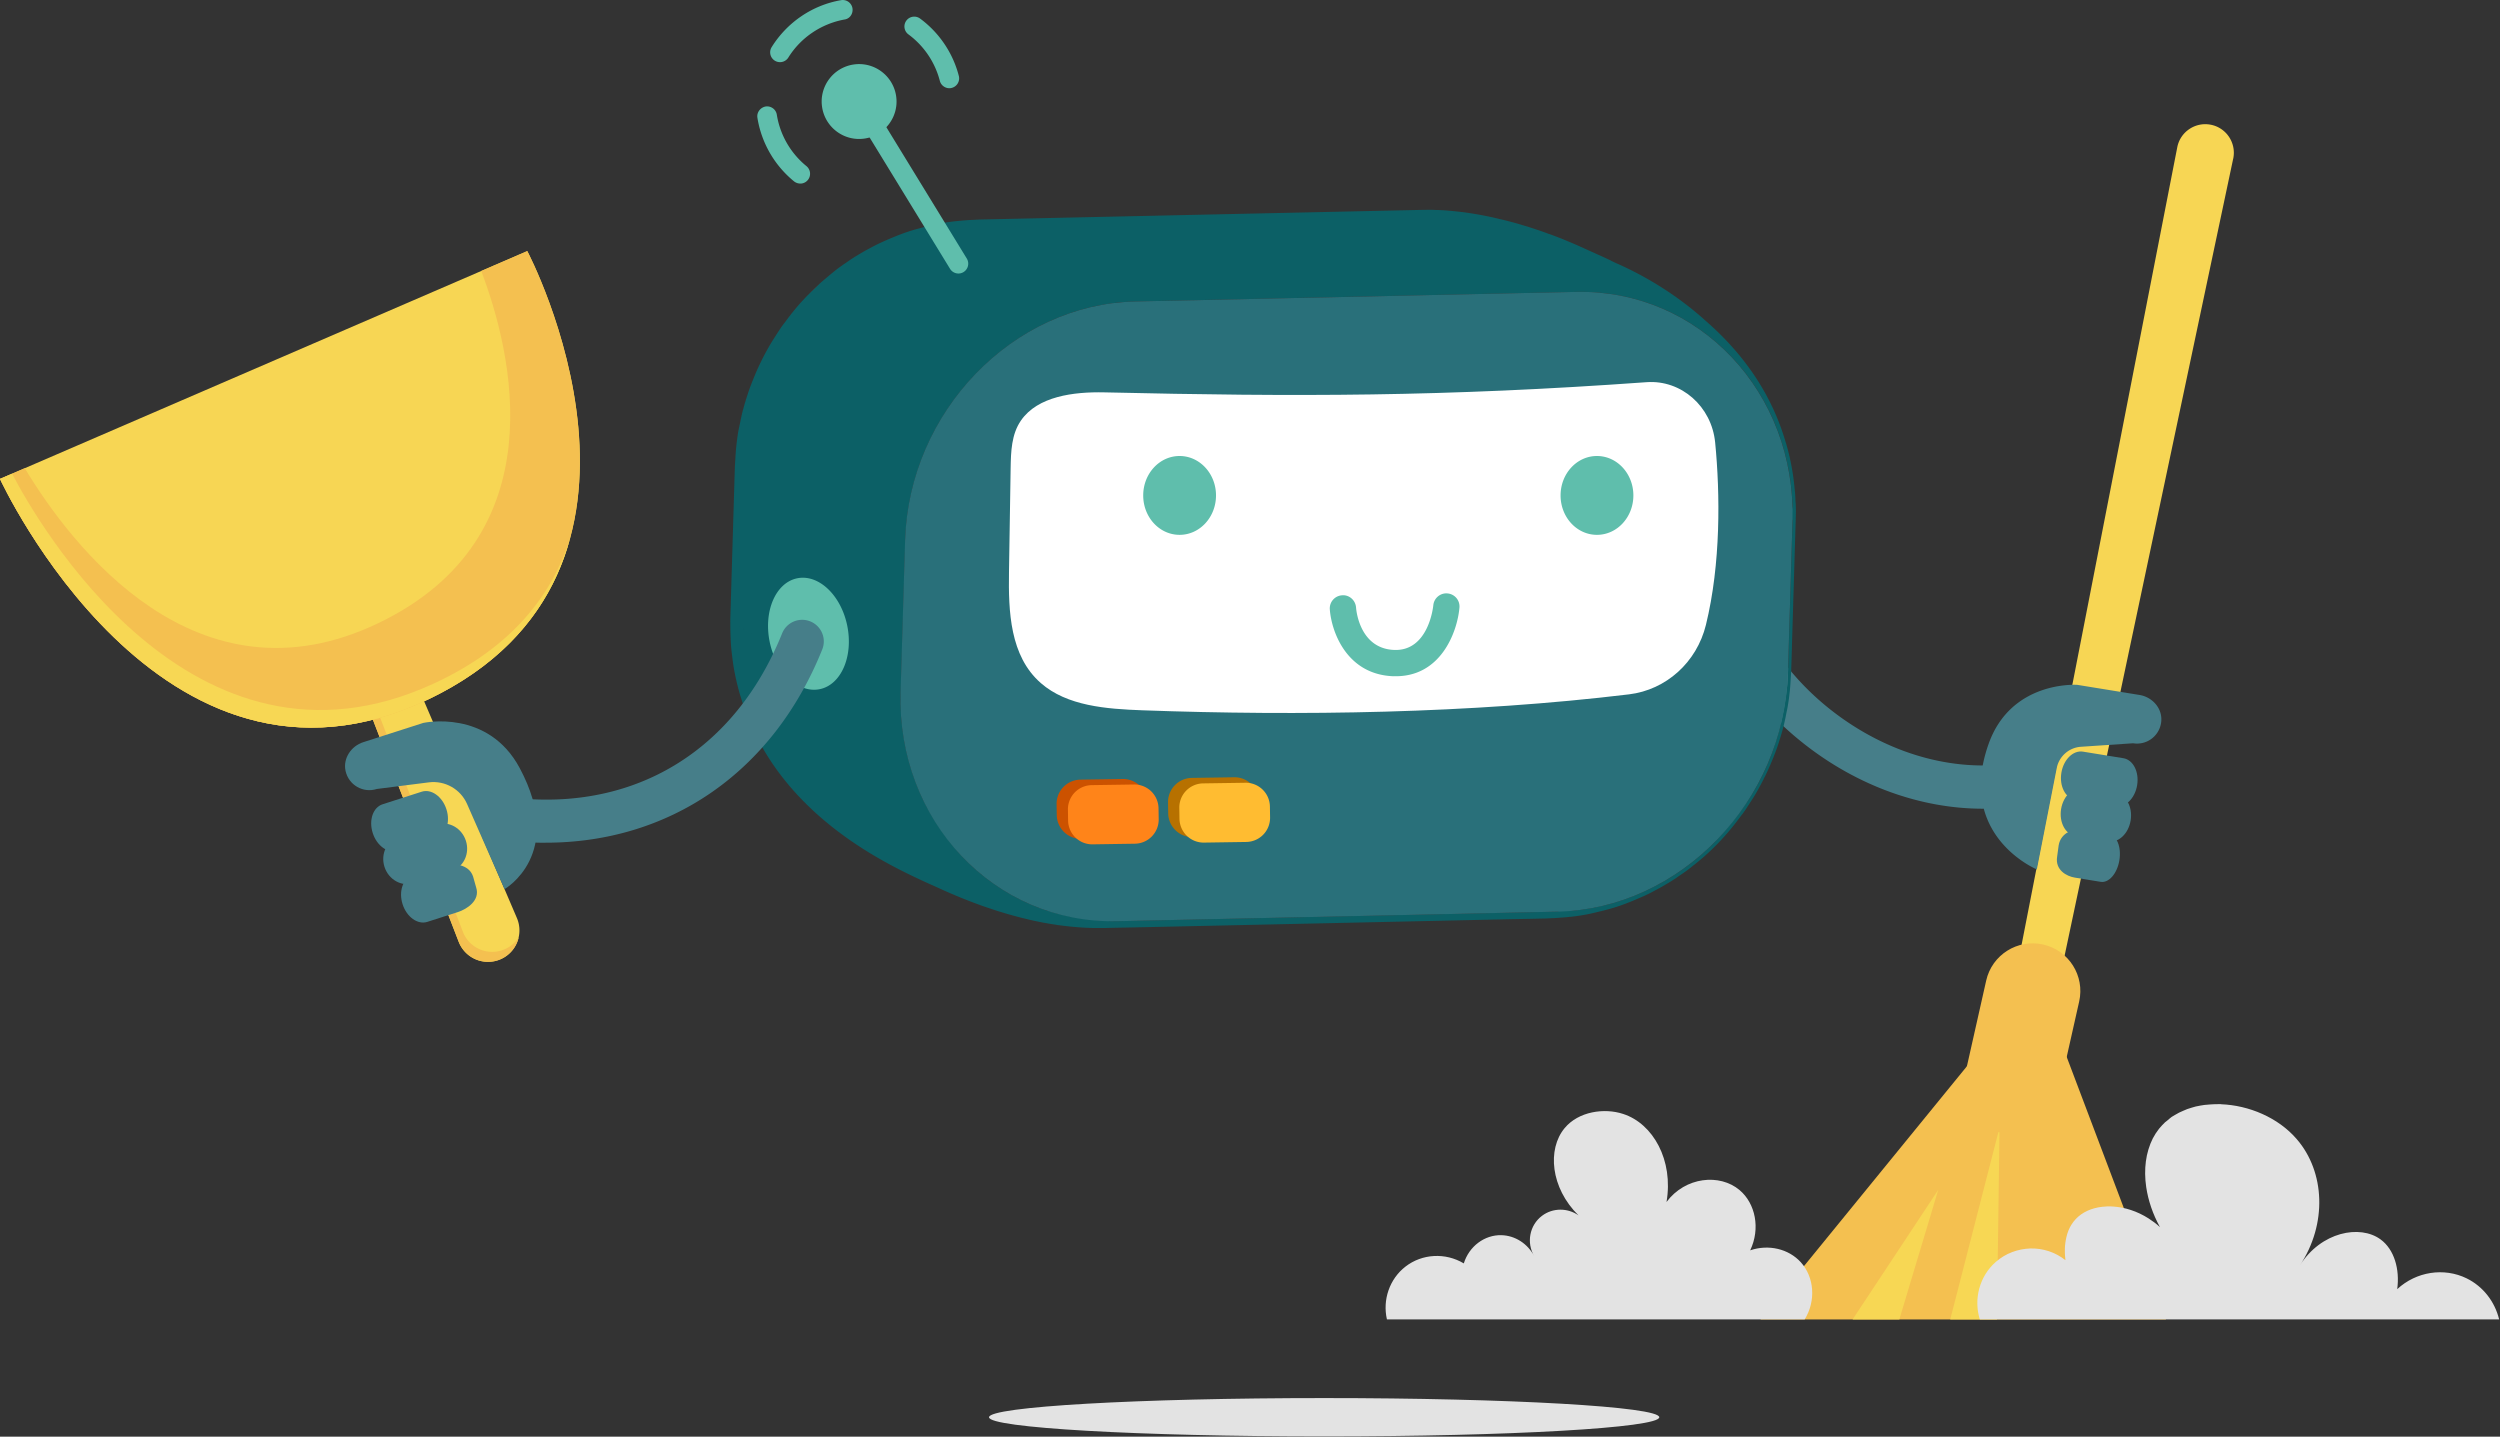 <svg xmlns="http://www.w3.org/2000/svg" width="442" height="254" fill="none" viewBox="0 0 442 254">
  <rect x="0" y="0" width="442" height="254" fill="#333333" stroke="none"/>
  <g clip-path="url(#cleaning-spruce__a)">
    <path fill="#467E89" d="M350.58 142.98c-10.94 0-22.16-4.02-31.64-11.48-10.86-8.55-17.63-20.13-18.57-31.78a3.822 3.822 0 1 1 7.62-.62c.76 9.39 6.62 19.26 15.68 26.39 9.78 7.7 21.61 11.13 32.47 9.41a3.822 3.822 0 0 1 1.19 7.55c-2.23.35-4.49.52-6.76.52h.01v.01Z"/>
    <path fill="#F7D654" d="m348.87 210.82 36.07-184.78c.53-2.74 3.19-4.52 5.92-3.99 2.74.53 4.52 3.19 3.99 5.92 0 .02-.01.06-.02.08l-38.96 184.19a3.564 3.564 0 0 1-4.23 2.75 3.578 3.578 0 0 1-2.77-4.18v.01Z"/>
    <path fill="#F4C050" d="m360.23 173.21 22.71 60.07h-71.69l48.98-60.07Z"/>
    <path fill="#F7D754" d="m327.54 233.28 15.14-22.91-6.88 22.91h-8.26Zm17.26 0 8.72-33.92-.46 33.92h-8.26Z"/>
    <path fill="#F4C050" d="m361.97 202.09-16.44-3.7 5.63-25.03c1.02-4.54 5.53-7.39 10.07-6.37 4.54 1.02 7.39 5.53 6.37 10.07l-5.63 25.03Z"/>
    <path fill="#E3E3E3" d="M441.88 233.27h-91.85c-1.11-3.57-.08-7.61 2.81-10.15 1.74-1.53 3.9-2.31 6.1-2.39 2.2-.06 4.42.63 6.23 2.07-.04-.34-.13-1.09-.1-2.05 0-.32.04-.65.08-1.01.1-.69.25-1.43.55-2.18.29-.73.73-1.43 1.32-2.06 1.13-1.19 2.77-1.93 4.67-2.14.63-.08 1.28-.1 1.95-.04 2.01.13 4.19.8 6.23 2.1.69.44 1.36.94 2.01 1.53-1.28-2.31-2.08-4.72-2.43-7.07-.23-1.57-.25-3.12-.06-4.55.19-1.45.61-2.83 1.22-4.05.32-.61.69-1.19 1.11-1.72.33-.4.69-.78 1.05-1.13.13-.11.29-.21.42-.33.25-.21.5-.44.76-.63.19-.11.38-.23.57-.34.25-.13.5-.29.75-.42.23-.11.46-.21.69-.31.23-.11.48-.21.73-.31.27-.1.52-.17.78-.25.23-.08.48-.13.73-.21.29-.06.57-.11.86-.17.23-.04.46-.08.71-.11.31-.04.61-.06.94-.08.21-.02.44-.04.67-.04.33-.02.65-.02.99-.02.11.02.23 0 .33 0 0 .02-.02.02-.02.02 4.91.19 10.08 2.33 13.38 6.16 5.03 5.81 5.41 15.05.55 22.35 3.75-5.97 10.65-7.28 14.28-4.61 2.41 1.76 3.42 5.26 2.94 8.79 3.38-3.12 8.28-3.86 12.27-1.91 2.91 1.43 4.99 4.11 5.75 7.27h.03v-.01Zm-122.79 0h-73.88c-.8-3.46.46-7.15 3.27-9.33 2.94-2.29 7.07-2.52 10.32-.57.94-3.04 3.69-5.07 6.65-4.99 2.41.06 4.65 1.49 5.81 3.73-1.43-2.39-.84-5.49 1.36-7.15 1.91-1.45 4.55-1.43 6.46-.08-4.97-4.88-5.53-11.72-2.47-15.41 2.45-2.98 7.04-3.63 10.38-2.52 5.28 1.72 8.91 8.18 7.65 15.56 3.31-4.45 9.41-5.07 12.92-2.1 2.81 2.37 3.71 6.81 1.87 10.65 3.25-1.11 6.79-.27 8.95 2.1 2.39 2.64 2.71 6.83.69 10.11h.02Z"/>
    <path fill="#467E89" d="m366.89 141.39 7.14 1.16c1.73.28 3.44-1.39 3.82-3.74.38-2.35-.71-4.48-2.44-4.76l-7.14-1.16c-1.73-.28-3.44 1.39-3.82 3.74-.38 2.35.71 4.48 2.44 4.76Z"/>
    <path fill="#467E89" d="m366.98 147.83 5.76.94c1.81.29 3.58-1.37 3.96-3.72.38-2.35-.77-4.49-2.58-4.78l-5.76-.94c-1.81-.29-3.58 1.37-3.96 3.72-.38 2.35.77 4.49 2.58 4.78Z"/>
    <path fill="#467E89" d="m366.82 155.16 4.59.75c1.44.23 2.92-1.48 3.3-3.83.38-2.35-.48-4.44-1.92-4.67l-4.59-.75c-1.44-.23-3.85.46-4.23 2.81l-.27 2c-.38 2.35 1.68 3.46 3.12 3.69Z"/>
    <path fill="#467E89" d="m367.26 121.08 11.01 1.79c2.22.36 3.99 2.29 3.85 4.54a4.302 4.302 0 0 1-4.99 4l-9.22.62a4.678 4.678 0 0 0-4.28 3.77l-3.52 17.91s-14.29-5.9-8.53-22.17c3.99-11.28 15.68-10.46 15.68-10.46Z"/>
    <path fill="#B72C25" d="M252.19 37.1c-.3 0-.7 0-1 .01h1v-.01Zm-82.38 1.91c-.09 0-.17.02-.26.03l.75-.08-.49.05Zm-12.99 3.39h-.02l.08-.03-.06.03Zm-12.94 8.71c-.32.32-.63.62-.93.93.66-.64 1.47-1.42 2.1-2.03-.35.33-.82.76-1.17 1.1Z"/>
    <path fill="#0C6066" d="M317.44 88.72v-.15c-.02-.95-.08-1.48-.2-2.7v.05c0-.07-.01-.13-.02-.2-.03-.32-.07-.64-.11-.95v-.01l-.09-.64c0-.07-.02-.13-.03-.2-.22-1.52-.6-3.36-1.05-4.95-.01-.05-.03-.1-.04-.15-.09-.32-.18-.63-.28-.92-2.76-9.25-8.26-16.15-14.13-21.24-5.02-4.53-10.63-7.89-15.86-10.18-.24-.11-.46-.22-.68-.33-.05-.02-.1-.05-.15-.08l-.18-.09c-.63-.3-1.18-.55-1.64-.76l-3.28-1.48c-.91-.41-1.79-.79-2.64-1.14a.201.201 0 0 1-.08-.04c-.37-.15-.73-.3-1.09-.44.01 0 .02 0 .03.01.01 0 .03.01.04.02-.02 0-.05-.02-.07-.03a58.735 58.735 0 0 0-1.49-.57c-.16-.06-.31-.11-.47-.17 0 0-.02 0-.03-.01h-.03c-.63-.24-1.25-.46-1.83-.66-.08-.03-.17-.05-.25-.08-.69-.23-1.35-.45-1.98-.64-.15-.05-.3-.09-.44-.13-.33-.1-.66-.2-.97-.29l-.24-.07c-.18-.05-.38-.11-.58-.16l-.45-.12c-.4-.11-.8-.21-1.15-.3l-.6-.14-.14-.03c-.44-.11-.83-.2-1.17-.28-.7-.16-1.55-.33-2.37-.48-.03 0-.07-.01-.1-.02l-.18-.03c-1.24-.22-2.4-.39-2.93-.45-.08 0-.18-.02-.27-.03-.61-.07-1.16-.13-1.68-.17l.52.04c-1.55-.14-2.2-.19-3.27-.21-.06 0-.13 0-.19-.01-.72-.04-1.68 0-2.39 0l-7.78.17-7.79.17-7.79.17-7.79.17-7.79.17-7.79.17-7.79.17-7.79.17-7.79.17-7.79.17c-.43.02-.92.04-1.41.07h-.14c-.84.05-1.71.12-2.49.2l.26-.03-.87.09c-1.05.12-2.46.34-3.49.58-.8.18-1.49.35-2.12.51l.42-.11-.49.13s-.03.01-.05.02c-1.77.45-3.05.87-4.87 1.62-.5.2-1 .41-1.5.64.08-.04.15-.07.23-.11l-.84.38c-.76.34-1.7.82-2.6 1.32-.03.02-.06.03-.09.05h-.01c.06-.03.13-.07.18-.1-.1.05-.23.13-.33.18-.24.13-.5.29-.76.44-.96.56-1.78 1.07-2.1 1.3-.31.22-.68.47-1.05.73.11-.08.22-.16.32-.23-.12.09-.28.2-.41.28-.05.03-.09.07-.13.1-.5.35-1 .7-1.4 1.04 0 0-.02.01-.02.02-.77.6-1.74 1.45-2.48 2.07l-1.2 1.16c-.33.31-.64.61-.93.9-.07.07-.15.14-.21.21l-.01.01c-.24.24-.49.51-.75.79-.99 1.06-2.06 2.36-3.14 3.84-.1.14-.21.28-.31.4-.49.64-1.03 1.5-1.51 2.25-.07.1-.13.2-.2.31-.04.06-.08.13-.12.19-.01.02-.99 1.53-2.08 3.74 0 0 0 .01-.01.02-.32.66-.66 1.37-.98 2.12-.16.39-.34.83-.52 1.28 0 .02-.02.04-.03.06-.24.61-.48 1.24-.67 1.78-.07.19-.14.41-.21.63-.29.87-.54 1.7-.75 2.5 0 .03-.02.07-.03.1-.17.55-.31 1.22-.45 1.87-.04.19-.08.37-.11.56-.06.31-.13.61-.19.89-.23 1.01-.39 2.39-.5 3.42-.11 1.04-.17 2.43-.24 3.47l-.08 2.68-.08 2.68-.08 2.68-.08 2.68-.08 2.68-.08 2.68-.08 2.68-.08 2.68-.08 2.68-.08 2.68c-.02 1.36.02 3.17.1 4.52.06.99.23 2.29.36 3.27.26 1.93.84 4.47 1.44 6.33.04.12.08.25.12.37.43 1.39.93 2.73 1.48 4.01.04.1.09.2.13.3 6.36 14.53 19.58 22.34 27.41 26.21l.24.12c.53.26 1.03.5 1.5.72.14.07.28.13.42.2.46.22.9.42 1.29.6l3.28 1.48c.91.4 2.06.9 3.37 1.43.07.03.15.06.22.09l.22.08c1.12.45 2.33.91 3.62 1.35l1.84.61c.62.2 1.46.45 2.09.64l.37.1c.43.12.84.23 1.22.33l.28.08c.21.05.44.11.68.17.58.14 1.1.27 1.59.38.5.12 1.16.25 1.9.4h.05s.04.02.06.02c.66.12 1.39.25 2.15.36.16.03.32.05.47.08l.34.04a49.203 49.203 0 0 0 2.9.32c.84.07 1.45.11 2.14.13.16 0 .33.02.48.02.74.03 1.74 0 2.48.01 1.17-.03 2.73-.06 3.89-.08h.02l3.87-.08 7.79-.17 7.79-.17 7.79-.17 7.79-.17 7.79-.17 7.79-.17 7.79-.17c1.23-.03 2.67-.06 4.1-.09l.9-.02c.6-.01 1.19-.03 1.75-.04l1.03-.02c1.17-.03 2.53-.05 3.89-.08l1.14-.02c.59-.01 1.17-.03 1.72-.04l1.03-.02c.43-.02.92-.04 1.41-.07h.14c.41-.03.82-.05 1.23-.09.38-.02.75-.05 1.08-.08.12-.01.24-.03.36-.05h.09c.07 0 .15-.01.22-.02h.05s.05-.01.07-.01c1.06-.12 2.46-.34 3.49-.58 3.17-.73 4.66-1.15 7.12-2.16.47-.19.94-.39 1.41-.6.03-.01.06-.03.1-.04.2-.08.39-.17.6-.26.77-.34 1.7-.83 2.61-1.33a.3.3 0 0 1 .08-.04l.16-.08c.24-.13.49-.28.76-.44.97-.56 1.78-1.07 2.11-1.3.19-.14.41-.29.63-.44.08-.05.15-.1.22-.15.63-.43 1.31-.9 1.82-1.33 0 0 .02-.01.02-.02 0 0 .02-.01.02-.02 2.25-1.71 4.18-3.55 5.83-5.4.05-.06.11-.12.16-.18.24-.28.48-.55.71-.82.23-.27.47-.56.7-.85.07-.09.15-.18.22-.28.36-.46.72-.93 1.09-1.43.1-.14.21-.28.31-.4.49-.64 1.03-1.5 1.51-2.25.07-.1.13-.2.2-.31.04-.06.08-.13.12-.19.55-.83 1.18-2 1.64-2.88l.28-.54v-.03c.12-.22.23-.44.34-.66.3-.61.59-1.25.82-1.79.06-.14.12-.29.18-.44.02-.04.04-.09.06-.12l-.05.12c.11-.27.22-.55.34-.83 0-.02.02-.05.03-.07.24-.61.48-1.24.67-1.78.07-.19.14-.41.21-.63.22-.66.41-1.3.59-1.92l.06-.2.03-.11c.02-.09.05-.18.07-.27l.03-.1c.17-.55.31-1.22.45-1.87.04-.19.08-.37.11-.56 0-.02 0-.04.01-.05l.08-.34c-.02.09-.05.18-.07.28.05-.27.11-.53.16-.77.08-.35.15-.74.21-1.15.1-.6.17-1.08.24-1.78l.06-.5c.11-1.03.17-2.42.24-3.46l.05-1.57.04-1.39.07-2.4.08-2.68.08-2.68.08-2.68.05-1.57.04-1.39.07-2.4.08-2.68.08-2.68.08-2.68v-.32.31c.04-1.42.05-2.12-.02-3.17l-.02-.02Zm-60.21-50.43Zm-4.14-1.03h-.03.03Zm-73.58 2.76c-.03 0-.05-.02-.08-.03.03 0 .05.02.08.02v.01Zm17.95 123.14v-.01.01Zm.01-.03v-.02.02Zm119.7-71.01h-.02.02Zm-.02 0h-.01.01Zm-.06.01h.04-.04Zm-.17-.1v.11h.07-.07l-.8 26.8c-.02.67-.06 1.34-.11 2.01-.48 4.63-1.41 8.75-2.86 12.56-.15.39-.31.77-.47 1.15l-.21.51c-.23.54-.48 1.06-.73 1.59-.04.07-.07.15-.1.22-.21.43-.43.84-.65 1.26-.14.26-.27.51-.41.77-.09.16-.19.33-.28.49-1.86 3.2-4.19 6.25-7.06 9.31-3.12 3.15-6.68 5.82-10.57 7.85-.17.09-.34.17-.52.26-.37.19-.75.37-1.12.55l-.6.27a39.14 39.14 0 0 1-12.39 3.27c-.89-.06-2.04-.34-2.62.16h-.05l-77.85 1.69v.03-.03h-.9c-4.69-.17-8.72-.94-12.15-2.08-5.47-1.94-10.35-5.15-14.32-9.31-3.03-3.34-5.28-6.74-6.93-10.06-2.72-5.68-4.18-12.17-3.97-19.07l.8-26.8c.67-22.74 19.04-41.78 40.75-42.24l77.85-1.69c20.87-.46 37.61 16.39 38.27 37.89-.13.88-.44 1.96.01 2.53h-.01ZM181.66 40.79c.24.09.48.19.73.28-.25-.1-.49-.19-.73-.28Zm1.23.48c.52.22 1.05.44 1.59.68-.54-.24-1.07-.47-1.59-.68Zm-8.61-2.44h-.02.02ZM134.9 85.87c-1.58-.82-2.82-1.54-3.68-2.12.85.58 2.1 1.3 3.68 2.12Zm-4.32-2.59c-.31-.25-.52-.47-.6-.63.08.17.29.38.6.63Zm2.75 28.98c-1.71-.91-2.95-1.69-3.62-2.25.67.56 1.92 1.34 3.62 2.25Zm-4.02-2.62c-.1-.12-.16-.23-.17-.31.01.09.06.19.17.31Z"/>
    <path fill="#29707A" d="M278.63 51.61c21.72-.48 38.97 17.79 38.28 40.53-.27 8.93-.53 17.86-.8 26.8-.67 22.74-19.04 41.78-40.76 42.24-25.95.56-51.9 1.13-77.85 1.69-21.71.48-38.96-17.79-38.28-40.53.27-8.93.53-17.86.8-26.8.67-22.74 19.04-41.78 40.75-42.24 25.95-.56 51.9-1.13 77.85-1.69h.01Z"/>
    <path fill="#CC5200" d="m198.489 137.729-7.479.114a4.27 4.27 0 0 0-4.205 4.334l.03 1.93a4.268 4.268 0 0 0 4.334 4.204l7.479-.113a4.27 4.27 0 0 0 4.205-4.334l-.03-1.93a4.27 4.27 0 0 0-4.334-4.205Z"/>
    <path fill="#FF8419" d="m200.494 138.699-7.48.113a4.27 4.27 0 0 0-4.204 4.334l.029 1.93a4.27 4.27 0 0 0 4.334 4.205l7.48-.114a4.268 4.268 0 0 0 4.204-4.334l-.029-1.93a4.27 4.27 0 0 0-4.334-4.204Z"/>
    <path fill="#B77100" d="m218.192 137.42-7.479.114a4.27 4.27 0 0 0-4.205 4.334l.03 1.93a4.27 4.27 0 0 0 4.334 4.204l7.479-.113a4.27 4.27 0 0 0 4.205-4.335l-.029-1.929a4.27 4.27 0 0 0-4.335-4.205Z"/>
    <path fill="#FFBC31" d="m220.187 138.39-7.479.113a4.27 4.27 0 0 0-4.205 4.335l.029 1.929a4.27 4.27 0 0 0 4.335 4.205l7.479-.113a4.27 4.27 0 0 0 4.204-4.335l-.029-1.93a4.27 4.27 0 0 0-4.334-4.204Z"/>
    <path fill="#fff" d="M201.96 125.58c-6.37-.23-13.31-.76-17.94-4.81-5.48-4.79-5.74-12.67-5.63-19.67.09-6.12.2-12.24.29-18.36.05-2.89.14-5.96 1.83-8.4 2.95-4.27 9.29-5.09 14.74-4.97 34.11.79 60.02.78 95.87-1.8 6.13-.44 11.5 4.28 12.12 10.67.89 9.09 1.01 21.44-1.63 32.23-1.63 6.66-7.07 11.5-13.59 12.29-28.02 3.39-58.29 3.83-86.06 2.82Z"/>
    <path fill="#E3E3E3" d="M293.36 250.57c0 1.87-26.53 3.39-59.25 3.39s-59.25-1.52-59.25-3.39 26.53-3.39 59.25-3.39 59.25 1.52 59.25 3.39Z"/>
    <path fill="#5FBEAC" d="M158.43 16.94c.56 3.61-1.92 6.99-5.53 7.55-3.61.56-6.99-1.92-7.55-5.53-.56-3.61 1.92-6.99 5.53-7.55 3.61-.56 6.99 1.92 7.55 5.53Zm9.82-1.39c-.92.22-1.85-.34-2.09-1.26a14.82 14.82 0 0 0-5.55-8.21 1.74 1.74 0 0 1-.37-2.43 1.74 1.74 0 0 1 2.43-.37c3.37 2.48 5.81 6.09 6.85 10.14.24.93-.32 1.88-1.25 2.12h-.03l.01.01Zm-29.93-4.61a1.739 1.739 0 0 1-1.89-2.61c2.72-4.37 7.18-7.42 12.26-8.3.94-.17 1.85.46 2.02 1.4.17.95-.44 1.89-1.41 2.02-4.09.75-7.72 3.18-9.92 6.72-.25.4-.64.67-1.07.77h.01Zm3.58 21.47c-.51.12-1.07 0-1.51-.34a18.236 18.236 0 0 1-6.48-11.25c-.15-.95.52-1.81 1.44-1.99.95-.15 1.84.5 1.99 1.44a14.73 14.73 0 0 0 5.24 9.1c.74.61.86 1.7.25 2.45-.25.3-.58.51-.94.59h.01Z"/>
    <path fill="#5FBEAC" d="M169.86 48.31a1.74 1.74 0 0 1-1.89-.78l-17.56-28.67c-.5-.82-.24-1.89.57-2.39.82-.51 1.89-.25 2.39.57l17.56 28.67a1.745 1.745 0 0 1-1.07 2.6Zm-33.79 65.12c1.09 5.41 5.05 9.18 8.84 8.42 3.79-.76 5.98-5.77 4.89-11.19-1.09-5.41-5.05-9.18-8.84-8.42-3.79.76-5.98 5.77-4.89 11.19Z"/>
    <path fill="#467E89" d="M96.46 149c-5.37 0-10.94-.75-16.64-2.28a3.827 3.827 0 0 1 1.99-7.39c25.31 6.81 46.95-3.66 56.47-27.35a3.817 3.817 0 0 1 4.97-2.12c1.96.79 2.91 3.01 2.12 4.97-8.76 21.8-27.08 34.16-48.91 34.16v.01Z"/>
    <path fill="#F7D754" d="m74.87 123.71 16.52 38.6c1.23 2.88-.16 6.22-3.08 7.36a5.562 5.562 0 0 1-7.22-3.17l-15.91-41.18 9.7-1.61h-.01Z"/>
    <path fill="#F4C050" d="M81.83 164.73a5.554 5.554 0 0 0 7.22 3.17 5.552 5.552 0 0 0 2.66-2.19 5.531 5.531 0 0 1-3.39 3.96 5.562 5.562 0 0 1-7.22-3.17l-15.91-41.18 1.33-.22 15.32 39.63h-.01Z"/>
    <path fill="#F7D654" d="M93.23 44.4s29.88 56.57-17.49 79.24C28.37 146.31 0 84.67 0 84.67l93.23-40.28v.01Z"/>
    <path fill="#F4C050" d="M66.85 110.19c31.84-15.24 23.66-48.04 18.23-62.28l8.14-3.52s29.88 56.57-17.49 79.24C28.37 146.31 0 84.67 0 84.67l4.38-1.89c8.24 13.69 30.35 42.79 62.47 27.41Z"/>
    <path fill="#F7D754" d="M2.14 83.75c4.14 7.97 31.67 56.92 74.58 37.09 13.87-6.41 20.97-15.76 24.1-25.74-2.96 10.99-10.22 21.43-25.07 28.54C28.37 146.31 0 84.67 0 84.67l2.14-.92Z"/>
    <path fill="#467E89" d="m77.2 148.17-6.94 2.23c-1.68.54-3.64-.86-4.36-3.12-.73-2.26.05-4.54 1.73-5.08l6.94-2.23c1.68-.54 3.64.86 4.36 3.12.73 2.26-.05 4.54-1.73 5.08Z"/>
    <path fill="#467E89" d="m79.86 153.98-6.74 2.16c-2.11.68-4.41-.61-5.14-2.87-.73-2.26.4-4.65 2.51-5.33l6.74-2.16c2.11-.68 4.41.61 5.14 2.87.73 2.26-.4 4.65-2.51 5.33Z"/>
    <path fill="#467E89" d="m80.91 161.27-5.37 1.72c-1.68.54-3.64-.86-4.36-3.12-.73-2.26.05-4.54 1.73-5.08l5.37-1.72c1.68-.54 4.63-.36 5.36 1.9l.55 1.95c.73 2.26-1.59 3.81-3.28 4.35Zm-6.07-33.46-10.62 3.41c-2.14.69-3.6 2.86-3.13 5.06.54 2.53 3.13 3.99 5.53 3.21l9.2-1.17c2.85-.36 5.61 1.2 6.76 3.83l6.62 15.05s10.82-6.15 2.7-21.38c-5.63-10.56-17.06-8.01-17.06-8.01Z"/>
    <path fill="#5FBEAC" d="M246.37 119.56c-8.28-.29-10.97-7.87-11.26-11.83a2.32 2.32 0 0 1 2.16-2.48c1.27-.12 2.38.87 2.48 2.15.05.74.75 7.3 6.77 7.51 6.02.21 6.86-7.57 6.89-7.9.12-1.28 1.27-2.22 2.52-2.09a2.31 2.31 0 0 1 2.1 2.51c-.38 4.32-3.32 12.41-11.68 12.12l.02.01Zm-31.38-31.97c0 3.85-2.88 6.97-6.44 6.97-3.56 0-6.43-3.12-6.43-6.97 0-3.85 2.88-6.97 6.43-6.97s6.44 3.12 6.44 6.97Zm73.79 0c0 3.85-2.88 6.97-6.44 6.97-3.56 0-6.43-3.12-6.43-6.97 0-3.85 2.88-6.97 6.43-6.97s6.44 3.12 6.44 6.97Z"/>
  </g>
  <defs>
    <clipPath id="cleaning-spruce__a">
      <path fill="#fff" d="M0 0h441.88v253.96H0z"/>
    </clipPath>
  </defs>
</svg>
